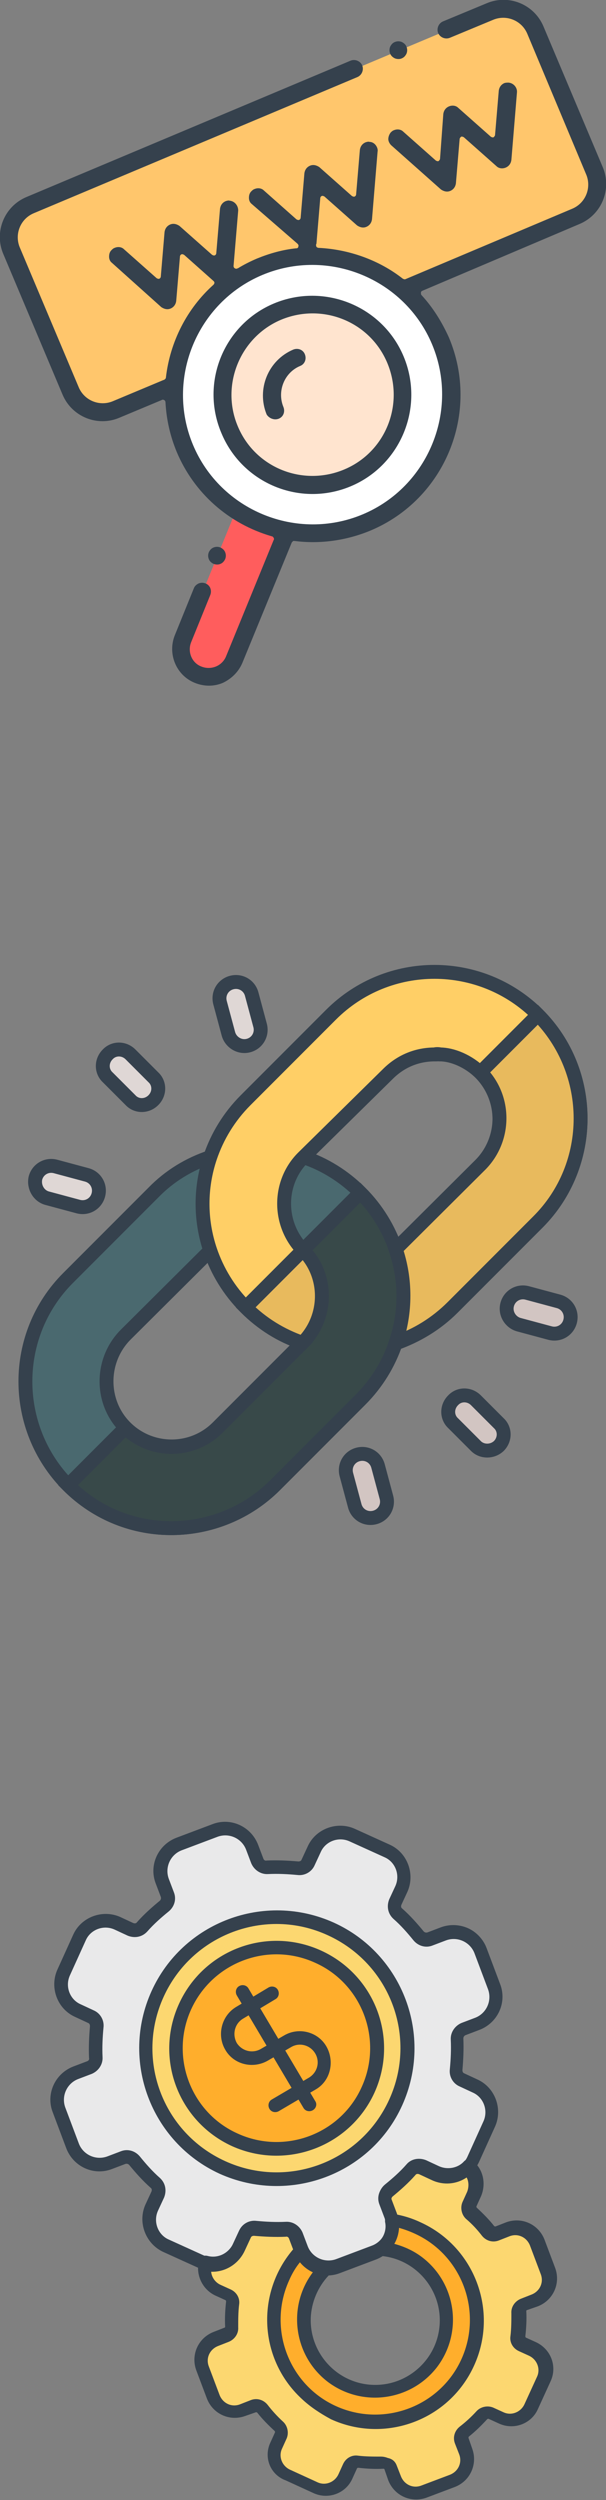 <?xml version="1.0" encoding="utf-8"?>
<!-- Generator: Adobe Illustrator 25.0.0, SVG Export Plug-In . SVG Version: 6.00 Build 0)  -->
<svg version="1.1" id="Layer_1" xmlns="http://www.w3.org/2000/svg" xmlns:xlink="http://www.w3.org/1999/xlink" x="0px" y="0px"
	 viewBox="0 0 130 535.6" style="enable-background:new 0 0 130 535.6;" xml:space="preserve">
<rect x="0" y="0" width="130" height="535.6" fill="#808080" stroke="none"/>
<style type="text/css">
	.st0{fill:#FFC66C;}
	.st1{fill:#FF5D5D;}
	.st2{fill:#FFFFFF;}
	.st3{fill:#FFE4CF;}
	.st4{fill:#35414D;}
	.st5{fill:#4A696F;stroke:#35414D;stroke-width:2.979;stroke-miterlimit:10;}
	.st6{fill:#384949;stroke:#35414D;stroke-width:2.979;stroke-miterlimit:10;}
	.st7{fill:#D2C5C2;stroke:#35414D;stroke-width:2.979;stroke-miterlimit:10;}
	.st8{fill:#DFD7D5;stroke:#35414D;stroke-width:2.979;stroke-miterlimit:10;}
	.st9{fill:#FFCF66;stroke:#35414D;stroke-width:2.979;stroke-miterlimit:10;}
	.st10{fill:#E8BA5D;stroke:#35414D;stroke-width:2.979;stroke-miterlimit:10;}
	.st11{fill:#FCD770;}
	.st12{fill:#FFAE2C;}
	.st13{fill:#E9E9EA;}
</style>
<g>
	<g>
		<path class="st0" d="M35.8,83.2l-11,4.6c-3.8,1.6-8.1-0.2-9.7-4L2.5,53.7c-1.6-3.8,0.2-8.1,4-9.7l98.7-41.4c3.8-1.6,8.1,0.2,9.7,4
			l12.7,30.1c1.6,3.8-0.2,8.1-4,9.7L35.8,83.2z"/>
		<path class="st1" d="M61.3,114.4l-11,26.9c-1.2,3-4.7,4.5-7.7,3.2c-3-1.2-4.5-4.7-3.2-7.7l11-26.9L61.3,114.4z"/>
		<path class="st2" d="M39.7,96.1c6.4,15.1,23.8,22.3,38.9,15.9c15.1-6.4,22.3-23.8,15.9-38.9S70.7,50.8,55.5,57.2
			S33.3,80.9,39.7,96.1z"/>
		<path class="st3" d="M49.2,92.1c4.1,9.8,15.5,14.5,25.3,10.3S89,86.9,84.9,77.1c-4.1-9.8-15.5-14.5-25.3-10.3S45.1,82.2,49.2,92.1
			z"/>
		<path class="st4" d="M47.5,92.8C42.9,82,48,69.5,58.8,65s23.3,0.6,27.8,11.4s-0.6,23.3-11.4,27.8S52,103.6,47.5,92.8z M51,91.3
			c3.7,8.9,13.9,13,22.8,9.3c8.9-3.7,13-13.9,9.3-22.8c-3.7-8.9-13.9-13-22.8-9.3C51.5,72.2,47.3,82.5,51,91.3z"/>
		<path class="st4" d="M59.8,89.7c1-0.4,1.4-1.5,1-2.5c-1.4-3.4,0.2-7.4,3.6-8.8c1-0.4,1.4-1.5,1-2.5c-0.4-1-1.5-1.4-2.5-1
			c-5.4,2.3-7.9,8.5-5.7,13.9C57.7,89.6,58.8,90.1,59.8,89.7z"/>
		<path class="st4" d="M96.6,40.9c0.7-0.3,1.1-0.9,1.2-1.6l0.8-9.5c0-0.2,0.2-0.4,0.3-0.5c0,0,0,0,0,0c0.2-0.1,0.4,0,0.6,0.1l7,6.2
			c0.5,0.5,1.3,0.6,2,0.3l0,0c0.7-0.3,1.1-0.9,1.2-1.6l1.2-14.5c0.1-1-0.7-2-1.8-2.1c-0.3,0-0.6,0-0.9,0.1c-0.7,0.3-1.1,0.9-1.2,1.6
			l-0.8,9.5c0,0.2-0.2,0.4-0.3,0.5c0,0,0,0,0,0c-0.2,0.1-0.4,0-0.6-0.1l-7-6.2c-0.5-0.5-1.3-0.6-2-0.3c-0.7,0.3-1.1,0.9-1.2,1.6
			L94.4,34c0,0.2-0.2,0.4-0.3,0.5c0,0,0,0,0,0c-0.2,0.1-0.4,0-0.6-0.1l-7-6.2c-0.5-0.5-1.3-0.6-2-0.3c-0.3,0.1-0.5,0.3-0.7,0.5
			c-0.3,0.4-0.5,0.9-0.5,1.4s0.3,1,0.6,1.3l10.7,9.5C95.2,41,95.9,41.2,96.6,40.9z"/>
		<path class="st4" d="M86.2,12.5c0.5-0.2,0.8-0.6,1-1c0.2-0.5,0.2-1,0-1.5c-0.2-0.5-0.6-0.8-1-1c-0.5-0.2-1-0.2-1.5,0
			c-0.5,0.2-0.8,0.6-1,1c-0.2,0.5-0.2,1,0,1.5c0.2,0.5,0.6,0.8,1,1C85.2,12.7,85.8,12.7,86.2,12.5z"/>
		<path class="st4" d="M41.8,146.3c-4-1.6-5.9-6.2-4.3-10.2l4.1-10.1c0.2-0.5,0.6-0.8,1-1c0.5-0.2,1-0.2,1.5,0c1,0.4,1.4,1.5,1,2.5
			l-4.1,10.1c-0.8,2,0.1,4.4,2.2,5.2c1,0.4,2.1,0.4,3.1,0s1.8-1.2,2.2-2.2l10.2-24.9c0.1-0.1,0.1-0.3,0-0.5
			c-0.1-0.1-0.2-0.3-0.4-0.3c-9.3-2.7-16.7-9.3-20.4-18.1c-1.4-3.4-2.2-6.9-2.4-10.6c0-0.2-0.1-0.4-0.3-0.5c-0.2-0.1-0.4-0.1-0.5,0
			l-9.1,3.8c-4.7,2-10.2-0.2-12.2-5L0.7,54.4c-2-4.7,0.2-10.2,5-12.2L75.2,13c1-0.4,2.1,0.1,2.5,1c0.4,1-0.1,2.1-1,2.5L7.2,45.7
			c-2.8,1.2-4.1,4.4-3,7.2l12.7,30.1c1.2,2.8,4.4,4.1,7.2,3l11-4.6c0.1,0,0.1,0,0.2-0.1c0,0,0,0,0,0c0.2-0.1,0.3-0.3,0.3-0.5
			c0.9-7.6,4.5-14.7,10.2-19.8c0.1-0.1,0.2-0.3,0.2-0.4c0-0.2-0.1-0.3-0.2-0.4l-6.3-5.6c-0.2-0.1-0.4-0.2-0.6-0.1c0,0,0,0,0,0
			c-0.2,0.1-0.3,0.3-0.3,0.5l-0.8,9.5c-0.1,0.7-0.5,1.3-1.2,1.6c-0.7,0.3-1.4,0.1-2-0.3L24,56.3c-0.4-0.3-0.6-0.8-0.6-1.3
			c0-0.5,0.1-1,0.5-1.4c0.2-0.2,0.4-0.4,0.7-0.5c0.7-0.3,1.5-0.2,2,0.3l7,6.2c0.2,0.1,0.4,0.2,0.6,0.1c0,0,0,0,0,0
			c0.2-0.1,0.3-0.3,0.3-0.5l0.8-9.5c0.1-0.7,0.5-1.3,1.2-1.6c0.7-0.3,1.4-0.1,2,0.3l7,6.2c0.2,0.1,0.4,0.2,0.6,0.1c0,0,0,0,0,0
			c0.2-0.1,0.3-0.3,0.3-0.5l0.8-9.5c0.1-0.7,0.5-1.3,1.2-1.6c0.3-0.1,0.6-0.2,0.9-0.1c1,0.1,1.8,1,1.8,2.1l-1,11.9
			c0,0.2,0.1,0.4,0.3,0.5c0.2,0.1,0.4,0.1,0.5,0c0,0,0,0,0.1,0c1.3-0.8,2.7-1.5,4.1-2.1c2.7-1.1,5.5-1.9,8.4-2.2c0.1,0,0.1,0,0.2,0
			c0.2-0.1,0.3-0.2,0.3-0.4c0.1-0.2,0-0.4-0.2-0.6L54,43.7c-0.4-0.3-0.6-0.8-0.6-1.3c0-0.5,0.1-1,0.5-1.4c0.2-0.2,0.4-0.4,0.7-0.5
			c0.7-0.3,1.5-0.2,2,0.3l7,6.2c0.2,0.1,0.4,0.2,0.6,0.1c0,0,0,0,0,0c0.2-0.1,0.3-0.3,0.3-0.5l0.8-9.5c0.1-0.7,0.5-1.3,1.2-1.6
			c0.7-0.3,1.4-0.1,2,0.3l7,6.2c0.2,0.1,0.4,0.2,0.6,0.1c0,0,0,0,0,0c0.2-0.1,0.3-0.3,0.3-0.5l0.8-9.5c0.1-0.7,0.5-1.3,1.2-1.6
			c0.3-0.1,0.6-0.2,0.9-0.1c0.5,0,1,0.3,1.3,0.7c0.3,0.4,0.5,0.9,0.4,1.4l-1.2,14.5c-0.1,0.7-0.5,1.3-1.2,1.6
			c-0.7,0.3-1.4,0.1-2-0.3l-7-6.2c-0.2-0.1-0.4-0.2-0.6-0.1c0,0,0,0,0,0c-0.2,0.1-0.3,0.3-0.3,0.5l-0.8,9.5c0,0.1,0,0.2-0.1,0.4
			c0,0.2,0,0.3,0.1,0.5c0.1,0.1,0.3,0.2,0.4,0.2c6.5,0.3,13,2.6,18.1,6.6c0.2,0.1,0.4,0.2,0.6,0.1l35.8-15.1c2.8-1.2,4.1-4.4,3-7.2
			L113.1,7.2c-1.2-2.8-4.4-4.1-7.2-3l-9.4,3.9c-1,0.4-2.1-0.1-2.5-1c-0.4-1,0.1-2.1,1-2.5l9.4-3.9c4.7-2,10.2,0.2,12.2,5l12.7,30.1
			c2,4.7-0.2,10.2-5,12.2L90.6,62.3c-0.2,0.1-0.3,0.2-0.3,0.4c0,0.2,0,0.4,0.1,0.5c2.5,2.7,4.4,5.8,5.9,9.1
			c6.8,16.1-0.8,34.7-16.9,41.4c-5.1,2.1-10.7,2.9-16.2,2.2c-0.1,0-0.2,0-0.3,0c-0.1,0.1-0.2,0.2-0.3,0.3L52,142
			c-0.8,1.9-2.3,3.4-4.2,4.3C45.9,147.1,43.8,147.1,41.8,146.3z M41.4,95.3c5.9,14.1,22.3,20.8,36.4,14.9
			c14.1-5.9,20.8-22.3,14.9-36.4C86.8,59.7,70.4,53,56.3,58.9S35.5,81.2,41.4,95.3z"/>
		<path class="st4" d="M47.3,120.8c0.5-0.2,0.8-0.6,1-1c0.2-0.5,0.2-1,0-1.5c-0.2-0.5-0.6-0.8-1-1c-0.5-0.2-1-0.2-1.5,0
			c-0.5,0.2-0.8,0.6-1,1c-0.2,0.5-0.2,1,0,1.5c0.2,0.5,0.6,0.8,1,1C46.3,121,46.9,121,47.3,120.8z"/>
	</g>
	<g>
		<path class="st5" d="M84.9,287.7l11.3-17.1l-11.3-2.9c-1.5-4.4-4-8.6-7.6-12.2c-3.5-3.5-7.7-6.1-12.2-7.6L65,248l-13.8-0.5
			l-6.1,0.4c-4.5,1.5-8.7,4-12.2,7.6l-18.3,18.3c-12.2,12.2-12.2,32.1,0,44.4c12.6,12.6,32.5,11.9,44.4,0l18.3-18.3
			C80.9,296.3,83.4,292.1,84.9,287.7z M46.7,305.8c-5.5,5.5-14.4,5.4-19.8,0c-5.4-5.4-5.4-14.3,0-19.8l18.2-18.1l9.9,9.8l10,9.8
			L46.7,305.8z"/>
		<path class="st6" d="M84.9,287.7l11.3-17.1l-11.3-2.9c-1.5-4.4-4-8.6-7.6-12.2L55,277.8l10,9.8l-18.3,18.3
			c-5.5,5.5-14.4,5.4-19.8,0l-12.3,12.3c12.6,12.6,32.5,11.9,44.4,0l18.3-18.3C80.9,296.3,83.4,292.1,84.9,287.7z"/>
		<path class="st7" d="M107,309.8c1.4-1.4,1.4-3.6,0-4.9l-4.9-4.9c-1.4-1.4-3.6-1.4-4.9,0c-1.4,1.4-1.4,3.6,0,4.9l4.9,4.9
			C103.4,311.1,105.6,311.1,107,309.8z"/>
		<path class="st8" d="M32.9,235.7c1.4-1.4,1.4-3.6,0-4.9l-4.9-4.9c-1.4-1.4-3.6-1.4-4.9,0c-1.4,1.4-1.4,3.6,0,4.9l4.9,4.9
			C29.3,237.1,31.5,237.1,32.9,235.7z"/>
		<path class="st7" d="M111.3,283.8l6.7,1.8c1.9,0.5,3.8-0.6,4.3-2.5c0.5-1.9-0.6-3.8-2.5-4.3l-6.7-1.8c-1.9-0.5-3.8,0.6-4.3,2.5
			C108.3,281.4,109.5,283.3,111.3,283.8z"/>
		<path class="st8" d="M10.1,256.7l6.7,1.8c1.9,0.5,3.8-0.6,4.3-2.5c0.5-1.9-0.6-3.8-2.5-4.3l-6.7-1.8c-1.9-0.5-3.8,0.6-4.3,2.5
			C7.2,254.3,8.3,256.2,10.1,256.7z"/>
		<path class="st7" d="M80.4,325.1c1.9-0.5,3-2.4,2.5-4.3l-1.8-6.7c-0.5-1.9-2.4-3-4.3-2.5c-1.9,0.5-3,2.4-2.5,4.3l1.8,6.7
			C76.6,324.5,78.5,325.6,80.4,325.1z"/>
		<path class="st8" d="M53.3,224c1.9-0.5,3-2.4,2.5-4.3l-1.8-6.7c-0.5-1.9-2.4-3-4.3-2.5c-1.9,0.5-3,2.4-2.5,4.3l1.8,6.7
			C49.5,223.3,51.4,224.5,53.3,224z"/>
		<path class="st9" d="M115.4,261.9l-18.3,18.3c-3.5,3.5-7.7,6-12.2,7.6c2.2-6.5,2.2-13.5,0-20l18.2-18.1c5.4-5.4,5.4-14.3,0-19.8
			c-2.6-2.6-6.1-4-8.7-4c-0.2-0.1-1-0.1-1.1,0c-3.8,0-7.2,1.4-9.9,4L65,248c-5.4,5.4-5.4,14.3,0,19.8c5.4,5.4,5.4,14.3,0,19.8
			l-0.1,0.1c-4.6-1.5-8.7-4.1-12.2-7.6c-3.6-3.6-6.1-7.8-7.6-12.2c-2.2-6.5-2.2-13.5,0-20c1.5-4.4,4-8.6,7.6-12.2L71,217.4
			c12.3-12.3,32.2-12.2,44.4,0S127.6,249.6,115.4,261.9z"/>
		<g>
			<path class="st10" d="M65,267.8l-12.3,12.3c3.5,3.5,7.6,6,12.2,7.6l0.1-0.1C70.4,282.1,70.4,273.2,65,267.8z"/>
			<path class="st10" d="M115.4,217.4l-12.3,12.3c5.4,5.4,5.4,14.3,0,19.8l-18.2,18.1c2.2,6.5,2.2,13.5,0,20
				c4.5-1.5,8.7-4.1,12.2-7.6l18.3-18.3C127.6,249.6,127.6,229.7,115.4,217.4z"/>
		</g>
	</g>
	<g>
		<path class="st11" d="M51.3,481.4l1.3-2.8c0.4-0.9,1.3-1.4,2.2-1.2c2.2,0.3,4.3,0.3,6.5,0.2c0.9,0,1.8,0.5,2.1,1.4l1.1,2.9
			c0,0.1,0.1,0.2,0.1,0.3c-8.2,8.8-7.7,22.6,1.1,30.7c8.8,8.2,22.6,7.7,30.7-1.1c8.2-8.8,7.7-22.6-1.1-30.7
			c-3.1-2.9-7.1-4.9-11.3-5.6c-0.1-0.3-0.1-0.6-0.2-0.9l-1.1-2.9c-0.3-0.9-0.1-1.9,0.7-2.4c1.7-1.3,3.3-2.8,4.8-4.4
			c0.6-0.7,1.6-0.9,2.5-0.5l2.8,1.3c2.4,1.1,5.2,0.5,7-1.3c1.7,1.4,2.2,3.8,1.3,5.7l-1,2.2c-0.3,0.7-0.1,1.5,0.4,2
			c1.3,1.2,2.5,2.4,3.5,3.8c0.5,0.6,1.2,0.8,1.9,0.5l2.3-0.9c2.5-0.9,5.3,0.3,6.3,2.9l2.3,6.1c0.9,2.5-0.3,5.3-2.9,6.3l-2.3,0.9
			c-0.7,0.3-1.1,0.9-1.1,1.7c0.1,1.7,0,3.4-0.2,5.1c-0.1,0.7,0.3,1.4,1,1.8l2.2,1c2.5,1.1,3.5,4,2.4,6.5l-2.7,6
			c-1.1,2.5-4,3.5-6.5,2.4l-2.2-1c-0.7-0.3-1.5-0.1-2,0.4c-1.2,1.3-2.4,2.5-3.8,3.5c-0.6,0.5-0.8,1.2-0.5,1.9l0.9,2.3
			c0.9,2.5-0.3,5.3-2.9,6.3l-6.1,2.3c-2.5,0.9-5.3-0.3-6.3-2.9l-0.9-2.3c-0.3-0.7-0.9-1.1-1.7-1.1c-1.7,0.1-3.4,0-5.1-0.2
			c-0.7-0.1-1.4,0.3-1.7,1l-1,2.2c-1.1,2.5-4,3.5-6.5,2.4l-5.9-2.7c-2.5-1.1-3.5-4-2.4-6.5l1-2.2c0.3-0.7,0.1-1.5-0.4-2
			c-1.3-1.2-2.5-2.4-3.5-3.8c-0.5-0.6-1.2-0.8-1.9-0.5l-2.3,0.9c-2.5,0.9-5.3-0.3-6.3-2.9l-2.3-6.1c-0.9-2.5,0.3-5.3,2.9-6.3
			l2.3-0.9c0.7-0.3,1.1-0.9,1.1-1.7c-0.1-1.7,0-3.4,0.2-5.1c0.1-0.7-0.3-1.4-1-1.8l-2.2-1c-2.2-1-3.3-3.4-2.7-5.8
			C47,485.6,50.1,484.1,51.3,481.4z"/>
		<path class="st12" d="M89.5,477.1c10.9,5,15.8,17.9,10.8,28.8c-5,10.9-17.9,15.8-28.8,10.8c-10.9-5-15.8-17.9-10.8-28.8
			c1-2.2,2.3-4.1,3.9-5.9c0.9,2.2,3,3.6,5.4,3.7c-6.1,5.8-6.4,15.5-0.6,21.6c5.8,6.1,15.5,6.4,21.6,0.6c6.1-5.8,6.4-15.5,0.6-21.6
			c-2.6-2.7-6.1-4.4-9.9-4.7c1.9-1.4,2.8-3.9,2.3-6.2C85.9,475.8,87.8,476.3,89.5,477.1z"/>
		<path class="st13" d="M25.3,412l2.8,1.3c0.9,0.4,1.9,0.2,2.5-0.5c1.5-1.6,3.1-3.1,4.8-4.4c0.7-0.6,1-1.6,0.7-2.4l-1.1-2.9
			c-1.2-3.2,0.4-6.7,3.6-7.9l7.7-2.9c3.2-1.2,6.7,0.4,7.9,3.6l1.1,2.9c0.3,0.9,1.2,1.4,2.1,1.4c2.2-0.1,4.4,0,6.5,0.2
			c0.9,0.1,1.8-0.4,2.2-1.2l1.3-2.8c1.4-3.1,5.1-4.5,8.2-3.1l7.5,3.4c3.1,1.4,4.5,5.1,3.1,8.2l-1.3,2.8c-0.4,0.9-0.2,1.9,0.5,2.5
			c1.6,1.5,3.1,3.1,4.4,4.8c0.6,0.7,1.6,1,2.4,0.7l2.9-1.1c3.2-1.2,6.7,0.4,7.9,3.6l2.9,7.7c1.2,3.2-0.4,6.7-3.6,7.9l-2.9,1.1
			c-0.9,0.3-1.4,1.2-1.4,2.1c0.1,2.2,0,4.4-0.2,6.5c-0.1,0.9,0.4,1.8,1.2,2.2l2.8,1.3c3.1,1.4,4.5,5.1,3.1,8.2l-3.4,7.5
			c-1.4,3.1-5.1,4.5-8.2,3.1l-2.8-1.3c-0.9-0.4-1.9-0.2-2.5,0.5c-1.5,1.6-3.1,3.1-4.8,4.4c-0.7,0.6-1,1.6-0.7,2.4l1.1,2.9
			c1.2,3.2-0.4,6.7-3.6,7.9l-7.7,2.9c-3.2,1.2-6.7-0.4-7.9-3.6l-1.1-2.9c-0.3-0.9-1.2-1.4-2.1-1.4c-2.2,0.1-4.4,0-6.5-0.2
			c-0.9-0.1-1.8,0.4-2.2,1.2l-1.3,2.8c-1.4,3.1-5.1,4.5-8.2,3.1l-7.5-3.4c-3.1-1.4-4.5-5.1-3.1-8.2l1.3-2.8c0.4-0.9,0.2-1.9-0.5-2.5
			c-1.6-1.5-3.1-3-4.4-4.8c-0.6-0.7-1.6-1-2.4-0.7l-2.9,1.1c-3.2,1.2-6.7-0.4-7.9-3.6l-2.9-7.7c-1.2-3.2,0.4-6.7,3.6-7.9l2.9-1.1
			c0.9-0.3,1.4-1.2,1.4-2.1c-0.1-2.2,0-4.4,0.2-6.5c0.1-0.9-0.4-1.8-1.2-2.2l-2.8-1.3c-3.1-1.4-4.5-5.1-3.1-8.2l3.4-7.5
			C18.5,412,22.2,410.6,25.3,412C25.3,412,25.3,412,25.3,412z"/>
		<path class="st11" d="M47.7,464.3c14.1,6.4,30.7,0.2,37.1-13.9c6.4-14.1,0.2-30.7-13.9-37.1c-14.1-6.4-30.7-0.2-37.1,13.9l0,0
			C27.4,441.3,33.6,457.9,47.7,464.3z"/>
		<path class="st12" d="M68.3,419.2c10.9,4.9,15.7,17.7,10.7,28.6c-4.9,10.9-17.7,15.7-28.6,10.7c-10.9-4.9-15.7-17.7-10.7-28.6
			C44.6,419,57.4,414.2,68.3,419.2z"/>
		<path class="st4" d="M31.2,472.3l1.3-2.8c0.1-0.3,0.1-0.6-0.2-0.8c-1.7-1.5-3.2-3.2-4.6-4.9c-0.2-0.2-0.5-0.3-0.8-0.2l-2.9,1.1
			c-3.9,1.5-8.3-0.5-9.8-4.5l-2.9-7.7c-1.5-3.9,0.5-8.3,4.5-9.8l2.9-1.1c0.3-0.1,0.5-0.4,0.4-0.7c-0.1-2.3,0-4.5,0.2-6.8
			c0-0.3-0.1-0.6-0.4-0.7l-2.8-1.3c-3.8-1.7-5.5-6.3-3.8-10.1l3.4-7.5c1.7-3.8,6.3-5.5,10.1-3.8l2.8,1.3c0.3,0.1,0.6,0.1,0.8-0.2
			c1.5-1.7,3.2-3.2,4.9-4.6c0.2-0.2,0.3-0.5,0.2-0.8l-1.1-2.9c-1.5-3.9,0.5-8.3,4.5-9.8l7.7-2.9c3.9-1.5,8.3,0.5,9.8,4.5l1.1,2.9
			c0.1,0.3,0.4,0.5,0.7,0.4c2.3-0.1,4.5,0,6.8,0.2c0.3,0,0.6-0.1,0.7-0.4l1.3-2.8c1.7-3.8,6.3-5.5,10.1-3.8l7.5,3.4
			c3.8,1.7,5.5,6.3,3.8,10.1l-1.3,2.8c-0.1,0.3-0.1,0.6,0.2,0.8c1.7,1.5,3.2,3.2,4.6,4.9c0.2,0.2,0.5,0.3,0.8,0.2l2.9-1.1
			c1.9-0.7,4-0.6,5.8,0.2c1.8,0.8,3.3,2.4,4,4.3l2.9,7.7c1.5,3.9-0.5,8.3-4.5,9.8l-2.9,1.1c-0.3,0.1-0.5,0.4-0.5,0.7
			c0.1,2.3,0,4.5-0.2,6.8c0,0.3,0.1,0.6,0.4,0.7l2.8,1.3c3.8,1.7,5.5,6.3,3.8,10.1l-3.4,7.5c-1.7,3.8-6.3,5.5-10.1,3.8l-2.8-1.3
			c-0.3-0.1-0.6-0.1-0.8,0.2c-1.5,1.7-3.2,3.2-4.9,4.6c-0.2,0.2-0.3,0.5-0.2,0.8l1.1,2.9c1.5,3.9-0.5,8.3-4.5,9.8l-7.7,2.9
			c-3.9,1.5-8.3-0.5-9.8-4.5l-1.1-2.9c-0.1-0.3-0.4-0.5-0.7-0.4c-2.3,0.1-4.5,0-6.8-0.2c-0.3,0-0.6,0.1-0.7,0.4l-1.3,2.8
			c-1.7,3.8-6.3,5.5-10.1,3.8l-7.5-3.4C31.2,480.6,29.5,476.1,31.2,472.3z M64.8,478.5l1.1,2.9c0.9,2.4,3.6,3.7,6.1,2.8l7.7-2.9
			c2.4-0.9,3.7-3.6,2.8-6.1l-1.1-2.9c-0.6-1.5-0.1-3.1,1.1-4.1c1.6-1.3,3.2-2.7,4.6-4.3c1-1.2,2.7-1.5,4.2-0.9l2.8,1.3
			c2.4,1.1,5.2,0,6.2-2.3l3.4-7.5c1.1-2.4,0-5.2-2.3-6.2l-2.8-1.3c-1.4-0.6-2.3-2.1-2.1-3.7c0.2-2.1,0.3-4.2,0.2-6.3
			c-0.1-1.6,0.9-3,2.3-3.6l2.9-1.1c2.4-0.9,3.7-3.6,2.8-6.1l-2.9-7.7c-0.9-2.4-3.6-3.7-6.1-2.8l-2.9,1.1c-1.5,0.6-3.1,0.1-4.1-1.1
			c-1.3-1.6-2.7-3.2-4.3-4.6c-1.2-1.1-1.5-2.7-0.9-4.2l1.3-2.8c1.1-2.4,0-5.2-2.3-6.2l-7.5-3.4c-2.4-1.1-5.2,0-6.2,2.3l-1.3,2.8
			c-0.6,1.4-2.1,2.3-3.7,2.1c-2.1-0.2-4.2-0.3-6.3-0.2c-1.6,0.1-3-0.9-3.6-2.3l-1.1-2.9c-0.9-2.4-3.6-3.7-6.1-2.8l-7.7,2.9
			c-2.4,0.9-3.7,3.6-2.8,6.1l1.1,2.9c0.6,1.5,0.1,3.1-1.1,4.1c-1.6,1.3-3.2,2.7-4.6,4.3c-1.1,1.2-2.7,1.5-4.2,0.9l-2.8-1.3
			c-2.4-1.1-5.2,0-6.2,2.3l-3.4,7.5c-1.1,2.4,0,5.2,2.3,6.2l2.8,1.3c1.4,0.6,2.3,2.1,2.1,3.7c-0.2,2.1-0.3,4.2-0.2,6.3
			c0.1,1.6-0.9,3-2.3,3.6l-2.9,1.1c-2.4,0.9-3.7,3.6-2.8,6.1l2.9,7.7c0.9,2.4,3.6,3.7,6.1,2.8l2.9-1.1c1.5-0.6,3.1-0.1,4.1,1.1
			c1.3,1.6,2.7,3.2,4.3,4.6c1.2,1.1,1.5,2.7,0.9,4.2l-1.3,2.8c-1.1,2.4,0,5.2,2.3,6.2l7.5,3.4c2.4,1.1,5.2,0,6.2-2.3l1.3-2.8
			c0.6-1.4,2.1-2.3,3.7-2.1c2.1,0.2,4.2,0.3,6.3,0.2c0.6,0,1.2,0.1,1.7,0.3C63.8,476.8,64.4,477.6,64.8,478.5z"/>
		<path class="st4" d="M32.5,426.6c6.7-14.8,24.2-21.4,39.1-14.7c14.8,6.7,21.4,24.2,14.7,39.1S62,472.4,47.1,465.7
			C32.3,458.9,25.8,441.4,32.5,426.6z M35.1,427.8c-6.1,13.4-0.2,29.1,13.2,35.2s29.1,0.2,35.2-13.2c6.1-13.4,0.2-29.1-13.2-35.2
			C57,408.5,41.2,414.4,35.1,427.8z"/>
		<path class="st4" d="M58,523.3l1-2.2c0-0.1,0-0.2-0.1-0.3c-1.3-1.2-2.6-2.5-3.7-3.9c-0.1-0.1-0.2-0.1-0.3-0.1l-2.3,0.8
			c-3.3,1.2-6.9-0.4-8.2-3.7l-2.3-6.1c0,0,0,0,0,0c-1.2-3.3,0.4-6.9,3.7-8.2l2.3-0.9c0.1,0,0.2-0.1,0.2-0.2c-0.1-1.8,0-3.6,0.2-5.4
			c0-0.1,0-0.2-0.1-0.3l-2.2-1c-2.8-1.3-4.3-4.5-3.5-7.5c0.2-0.8,1-1.2,1.8-1c2.2,0.6,4.5-0.5,5.5-2.6l1.3-2.8
			c0.6-1.4,2.1-2.3,3.7-2.1c2.1,0.2,4.2,0.3,6.3,0.2c1.6-0.1,3,0.9,3.6,2.3l1.1,2.9c0.9,2.4,3.6,3.7,6.1,2.8l7.7-2.9
			c2.4-0.9,3.7-3.6,2.8-6.1l-1.1-2.9c-0.6-1.5-0.1-3.1,1.1-4.1c1.6-1.3,3.2-2.7,4.6-4.3c1-1.2,2.7-1.5,4.2-0.9l2.8,1.3
			c1.8,0.8,4,0.4,5.3-1c0.5-0.6,1.4-0.6,2-0.1c2.2,1.8,2.8,4.9,1.7,7.5l-1,2.2c0,0.1,0,0.2,0.1,0.3c1.3,1.2,2.6,2.5,3.7,3.9
			c0.1,0.1,0.2,0.1,0.3,0.1l2.3-0.9c3.3-1.2,6.9,0.4,8.2,3.7l2.3,6.1c1.2,3.3-0.4,6.9-3.7,8.2l-2.3,0.8c-0.1,0-0.2,0.1-0.2,0.2
			c0.1,1.8,0,3.6-0.2,5.4c0,0.1,0,0.2,0.1,0.3l2.2,1c3.2,1.5,4.6,5.2,3.1,8.4l-2.7,5.9c-1.4,3.2-5.2,4.6-8.4,3.1l-2.2-1
			c-0.1,0-0.2,0-0.3,0.1c-1.2,1.3-2.5,2.6-3.9,3.7c-0.1,0.1-0.1,0.2-0.1,0.3l0.8,2.3c1.2,3.3-0.4,6.9-3.7,8.2l-6.1,2.3
			c-3.3,1.2-6.9-0.4-8.2-3.7l-0.8-2.3c0-0.1-0.1-0.2-0.2-0.2c-1.8,0.1-3.6,0-5.4-0.2c-0.1,0-0.2,0-0.3,0.1l-1,2.2
			c-1.4,3.2-5.2,4.6-8.4,3.1l-5.9-2.7C58,530.2,56.5,526.5,58,523.3z M85.1,528.2l0.9,2.3c0.7,1.8,2.6,2.7,4.4,2l6.1-2.3
			c1.8-0.7,2.7-2.6,2-4.4l-0.9-2.3c-0.5-1.3-0.1-2.7,1-3.6c1.3-1,2.5-2.1,3.6-3.3c0.9-1,2.4-1.3,3.6-0.8l2.2,1
			c1.7,0.8,3.7,0,4.5-1.7l2.7-5.9c0.8-1.7,0-3.7-1.7-4.5l-2.2-1c-1.3-0.6-2-1.9-1.8-3.2c0.2-1.6,0.2-3.3,0.2-4.9
			c-0.1-1.4,0.8-2.6,2-3.1l2.3-0.9c1.8-0.7,2.7-2.6,2-4.4l-2.3-6.1c-0.7-1.8-2.6-2.7-4.4-2l-2.3,0.9c-1.3,0.5-2.7,0.1-3.6-1
			c-1-1.3-2.1-2.5-3.4-3.6c-1-0.9-1.3-2.4-0.8-3.6l1-2.2c0.4-1,0.4-2.2-0.1-3.1c-2.2,1.5-5,1.7-7.4,0.6l-2.8-1.3
			c-0.3-0.1-0.6-0.1-0.8,0.2c-1.5,1.7-3.2,3.2-4.9,4.6c-0.2,0.2-0.3,0.5-0.2,0.8l1.1,2.9c1.5,3.9-0.5,8.3-4.5,9.8l-7.7,2.9
			c-3.9,1.5-8.3-0.5-9.8-4.5l-1.1-2.9c-0.1-0.3-0.4-0.5-0.7-0.4c-2.3,0.1-4.5,0-6.8-0.2c-0.3,0-0.6,0.1-0.7,0.4l-1.3,2.8
			c-1.3,2.8-4.1,4.6-7.2,4.5c0.1,1.2,0.9,2.3,2,2.8l2.2,1c1.3,0.6,2,1.9,1.8,3.2c-0.2,1.6-0.2,3.3-0.2,4.9c0.1,1.4-0.8,2.6-2,3.1
			l-2.3,0.9c-1.8,0.7-2.7,2.6-2,4.4l2.3,6.1c0.7,1.8,2.6,2.7,4.4,2l2.3-0.9c1.3-0.5,2.7-0.1,3.6,1c1,1.3,2.1,2.5,3.3,3.6
			c1,0.9,1.3,2.4,0.8,3.6l-1,2.2c-0.8,1.7,0,3.7,1.7,4.5l5.9,2.7c1.7,0.8,3.7,0,4.5-1.7l1-2.2c0.6-1.3,1.9-2,3.2-1.8
			c1.6,0.2,3.3,0.2,4.9,0.2c0.5,0,1,0.1,1.5,0.3C84.2,526.8,84.8,527.4,85.1,528.2z"/>
		<path class="st4" d="M64.7,513.9c-9.4-8.7-9.9-23.4-1.1-32.8c0.1-0.1,0.3-0.3,0.5-0.3c0.7-0.3,1.6,0,1.9,0.8
			c0.7,1.7,2.3,2.8,4.1,2.8c0.4,0,0.7,0.2,1,0.5c0.6,0.6,0.5,1.5-0.1,2.1c-2.5,2.4-4,5.6-4.3,9c-0.6,7.6,5.1,14.3,12.7,14.9
			c7.6,0.6,14.3-5.1,14.9-12.7c0.6-7.6-5.1-14.3-12.7-14.9c-0.4,0-0.8-0.2-1.1-0.6c-0.5-0.6-0.4-1.6,0.3-2c1.5-1.1,2.2-3,1.8-4.7
			c0-0.2,0-0.4,0-0.5c0.1-0.8,0.9-1.3,1.7-1.2c2,0.3,4,0.9,5.9,1.8c11.7,5.3,16.8,19.1,11.5,30.7c-5.3,11.7-19.1,16.8-30.7,11.5
			C68.6,517,66.5,515.6,64.7,513.9z M85.6,477.3c-0.1,1.2-0.4,2.4-1.1,3.4c2.3,0.6,4.4,1.6,6.2,3c7.3,5.7,8.6,16.2,3,23.5
			c-5.7,7.3-16.2,8.6-23.5,3c-7.3-5.7-8.6-16.2-3-23.5c-1.1-0.5-2.1-1.2-2.8-2.1c-1,1.2-1.8,2.6-2.4,4c-4.6,10.2-0.1,22.3,10.1,26.9
			c10.2,4.6,22.3,0.1,26.9-10.1c4.6-10.2,0.1-22.3-10.1-26.9C87.8,478,86.7,477.6,85.6,477.3z"/>
		<g>
			<path class="st4" d="M67.8,447.6l-8,4.7c-0.7,0.4-1.6,0.2-2-0.5c-0.4-0.7-0.2-1.6,0.5-2l8-4.7c1.8-1.1,2.4-3.4,1.3-5.2
				c-1.1-1.8-3.4-2.4-5.2-1.3l-5,2.9c-3.2,1.8-7.3,0.8-9.1-2.4c-1.8-3.1-0.8-7.2,2.3-9.1l7-4.2c0.7-0.4,1.6-0.2,2,0.5
				c0.4,0.7,0.2,1.6-0.5,2l-7,4.2c-1.8,1.1-2.3,3.4-1.3,5.2c1.1,1.7,3.3,2.3,5.1,1.3l5-2.9c3.2-1.9,7.3-0.8,9.1,2.3
				S71,445.7,67.8,447.6z"/>
			<path class="st4" d="M67.1,452.1c-0.7,0.4-1.6,0.2-2-0.5l-14.3-24.1c-0.4-0.7-0.2-1.6,0.5-2c0.7-0.4,1.6-0.2,2,0.5l14.3,24.1
				C68.1,450.8,67.8,451.7,67.1,452.1z"/>
		</g>
		<path class="st4" d="M38.4,429.3L38.4,429.3c5.3-11.6,18.9-16.7,30.5-11.4c11.6,5.3,16.7,18.9,11.4,30.5
			C75,459.9,61.4,465,49.8,459.8C38.2,454.5,33.1,440.9,38.4,429.3z M41,430.5c-4.6,10.1-0.1,22.1,10,26.6
			c10.1,4.6,22.1,0.1,26.6-10c4.6-10.1,0.1-22.1-10-26.6C57.5,415.9,45.6,420.4,41,430.5z"/>
	</g>
</g>
</svg>
